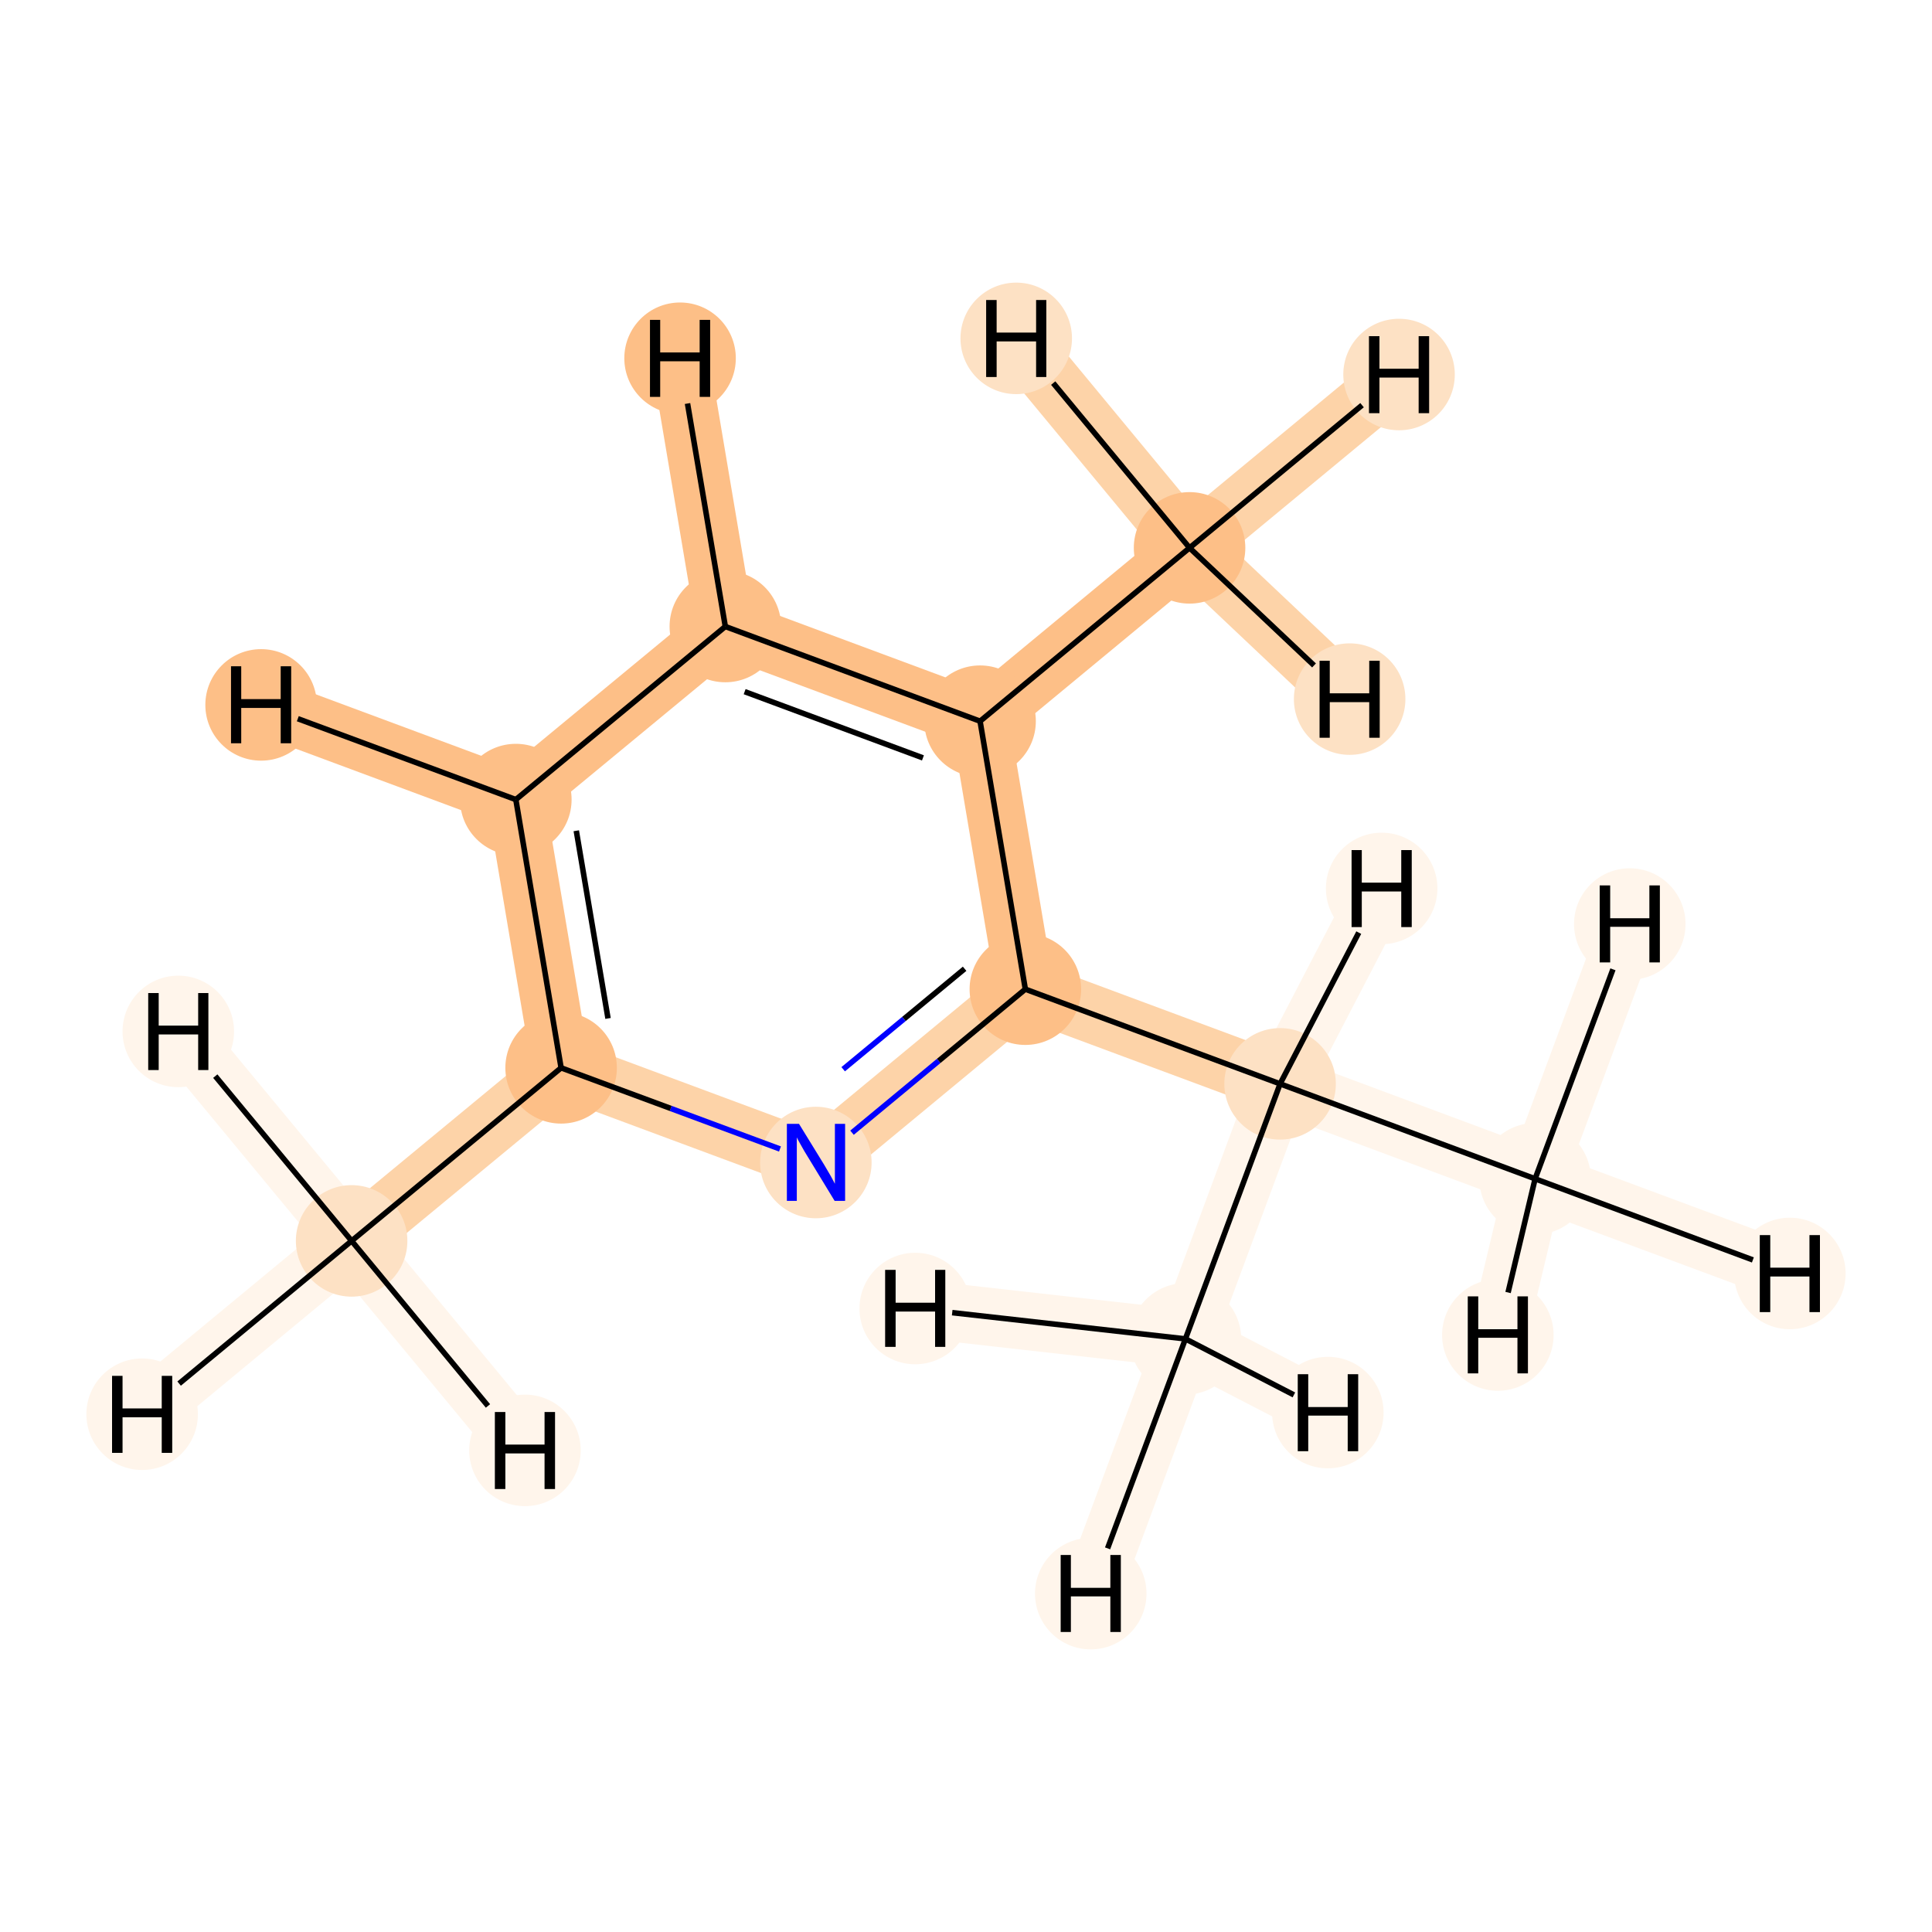 <?xml version='1.0' encoding='iso-8859-1'?>
<svg version='1.1' baseProfile='full'
              xmlns='http://www.w3.org/2000/svg'
                      xmlns:rdkit='http://www.rdkit.org/xml'
                      xmlns:xlink='http://www.w3.org/1999/xlink'
                  xml:space='preserve'
width='700px' height='700px' viewBox='0 0 700 700'>
<!-- END OF HEADER -->
<rect style='opacity:1.0;fill:#FFFFFF;stroke:none' width='700.0' height='700.0' x='0.0' y='0.0'> </rect>
<path d='M 127.4,449.6 L 203.3,386.9' style='fill:none;fill-rule:evenodd;stroke:#FDD3A8;stroke-width:21.0px;stroke-linecap:butt;stroke-linejoin:miter;stroke-opacity:1' />
<path d='M 127.4,449.6 L 51.5,512.4' style='fill:none;fill-rule:evenodd;stroke:#FFF5EB;stroke-width:21.0px;stroke-linecap:butt;stroke-linejoin:miter;stroke-opacity:1' />
<path d='M 127.4,449.6 L 64.6,373.7' style='fill:none;fill-rule:evenodd;stroke:#FFF5EB;stroke-width:21.0px;stroke-linecap:butt;stroke-linejoin:miter;stroke-opacity:1' />
<path d='M 127.4,449.6 L 190.2,525.5' style='fill:none;fill-rule:evenodd;stroke:#FFF5EB;stroke-width:21.0px;stroke-linecap:butt;stroke-linejoin:miter;stroke-opacity:1' />
<path d='M 203.3,386.9 L 186.9,289.7' style='fill:none;fill-rule:evenodd;stroke:#FDBF87;stroke-width:21.0px;stroke-linecap:butt;stroke-linejoin:miter;stroke-opacity:1' />
<path d='M 203.3,386.9 L 295.6,421.2' style='fill:none;fill-rule:evenodd;stroke:#FDD3A8;stroke-width:21.0px;stroke-linecap:butt;stroke-linejoin:miter;stroke-opacity:1' />
<path d='M 186.9,289.7 L 262.8,227.0' style='fill:none;fill-rule:evenodd;stroke:#FDBF87;stroke-width:21.0px;stroke-linecap:butt;stroke-linejoin:miter;stroke-opacity:1' />
<path d='M 186.9,289.7 L 94.6,255.4' style='fill:none;fill-rule:evenodd;stroke:#FDBF87;stroke-width:21.0px;stroke-linecap:butt;stroke-linejoin:miter;stroke-opacity:1' />
<path d='M 262.8,227.0 L 355.1,261.3' style='fill:none;fill-rule:evenodd;stroke:#FDBF87;stroke-width:21.0px;stroke-linecap:butt;stroke-linejoin:miter;stroke-opacity:1' />
<path d='M 262.8,227.0 L 246.4,129.8' style='fill:none;fill-rule:evenodd;stroke:#FDBF87;stroke-width:21.0px;stroke-linecap:butt;stroke-linejoin:miter;stroke-opacity:1' />
<path d='M 355.1,261.3 L 371.5,358.4' style='fill:none;fill-rule:evenodd;stroke:#FDBF87;stroke-width:21.0px;stroke-linecap:butt;stroke-linejoin:miter;stroke-opacity:1' />
<path d='M 355.1,261.3 L 431.0,198.5' style='fill:none;fill-rule:evenodd;stroke:#FDBF87;stroke-width:21.0px;stroke-linecap:butt;stroke-linejoin:miter;stroke-opacity:1' />
<path d='M 371.5,358.4 L 295.6,421.2' style='fill:none;fill-rule:evenodd;stroke:#FDD3A8;stroke-width:21.0px;stroke-linecap:butt;stroke-linejoin:miter;stroke-opacity:1' />
<path d='M 371.5,358.4 L 463.8,392.7' style='fill:none;fill-rule:evenodd;stroke:#FDD3A8;stroke-width:21.0px;stroke-linecap:butt;stroke-linejoin:miter;stroke-opacity:1' />
<path d='M 463.8,392.7 L 556.2,427.1' style='fill:none;fill-rule:evenodd;stroke:#FFF5EB;stroke-width:21.0px;stroke-linecap:butt;stroke-linejoin:miter;stroke-opacity:1' />
<path d='M 463.8,392.7 L 429.5,485.1' style='fill:none;fill-rule:evenodd;stroke:#FFF5EB;stroke-width:21.0px;stroke-linecap:butt;stroke-linejoin:miter;stroke-opacity:1' />
<path d='M 463.8,392.7 L 500.6,321.9' style='fill:none;fill-rule:evenodd;stroke:#FFF5EB;stroke-width:21.0px;stroke-linecap:butt;stroke-linejoin:miter;stroke-opacity:1' />
<path d='M 556.2,427.1 L 648.5,461.4' style='fill:none;fill-rule:evenodd;stroke:#FFF5EB;stroke-width:21.0px;stroke-linecap:butt;stroke-linejoin:miter;stroke-opacity:1' />
<path d='M 556.2,427.1 L 542.7,483.7' style='fill:none;fill-rule:evenodd;stroke:#FFF5EB;stroke-width:21.0px;stroke-linecap:butt;stroke-linejoin:miter;stroke-opacity:1' />
<path d='M 556.2,427.1 L 590.5,334.8' style='fill:none;fill-rule:evenodd;stroke:#FFF5EB;stroke-width:21.0px;stroke-linecap:butt;stroke-linejoin:miter;stroke-opacity:1' />
<path d='M 429.5,485.1 L 395.2,577.4' style='fill:none;fill-rule:evenodd;stroke:#FFF5EB;stroke-width:21.0px;stroke-linecap:butt;stroke-linejoin:miter;stroke-opacity:1' />
<path d='M 429.5,485.1 L 481.1,511.8' style='fill:none;fill-rule:evenodd;stroke:#FFF5EB;stroke-width:21.0px;stroke-linecap:butt;stroke-linejoin:miter;stroke-opacity:1' />
<path d='M 429.5,485.1 L 331.6,474.1' style='fill:none;fill-rule:evenodd;stroke:#FFF5EB;stroke-width:21.0px;stroke-linecap:butt;stroke-linejoin:miter;stroke-opacity:1' />
<path d='M 431.0,198.5 L 506.9,135.7' style='fill:none;fill-rule:evenodd;stroke:#FDD3A8;stroke-width:21.0px;stroke-linecap:butt;stroke-linejoin:miter;stroke-opacity:1' />
<path d='M 431.0,198.5 L 489.0,253.3' style='fill:none;fill-rule:evenodd;stroke:#FDD3A8;stroke-width:21.0px;stroke-linecap:butt;stroke-linejoin:miter;stroke-opacity:1' />
<path d='M 431.0,198.5 L 368.2,122.6' style='fill:none;fill-rule:evenodd;stroke:#FDD3A8;stroke-width:21.0px;stroke-linecap:butt;stroke-linejoin:miter;stroke-opacity:1' />
<ellipse cx='127.4' cy='449.6' rx='19.7' ry='19.7'  style='fill:#FDE1C4;fill-rule:evenodd;stroke:#FDE1C4;stroke-width:1.0px;stroke-linecap:butt;stroke-linejoin:miter;stroke-opacity:1' />
<ellipse cx='203.3' cy='386.9' rx='19.7' ry='19.7'  style='fill:#FDBF87;fill-rule:evenodd;stroke:#FDBF87;stroke-width:1.0px;stroke-linecap:butt;stroke-linejoin:miter;stroke-opacity:1' />
<ellipse cx='186.9' cy='289.7' rx='19.7' ry='19.7'  style='fill:#FDBF87;fill-rule:evenodd;stroke:#FDBF87;stroke-width:1.0px;stroke-linecap:butt;stroke-linejoin:miter;stroke-opacity:1' />
<ellipse cx='262.8' cy='227.0' rx='19.7' ry='19.7'  style='fill:#FDBF87;fill-rule:evenodd;stroke:#FDBF87;stroke-width:1.0px;stroke-linecap:butt;stroke-linejoin:miter;stroke-opacity:1' />
<ellipse cx='355.1' cy='261.3' rx='19.7' ry='19.7'  style='fill:#FDBF87;fill-rule:evenodd;stroke:#FDBF87;stroke-width:1.0px;stroke-linecap:butt;stroke-linejoin:miter;stroke-opacity:1' />
<ellipse cx='371.5' cy='358.4' rx='19.7' ry='19.7'  style='fill:#FDBF87;fill-rule:evenodd;stroke:#FDBF87;stroke-width:1.0px;stroke-linecap:butt;stroke-linejoin:miter;stroke-opacity:1' />
<ellipse cx='295.6' cy='421.2' rx='19.7' ry='19.7'  style='fill:#FDE1C4;fill-rule:evenodd;stroke:#FDE1C4;stroke-width:1.0px;stroke-linecap:butt;stroke-linejoin:miter;stroke-opacity:1' />
<ellipse cx='463.8' cy='392.7' rx='19.7' ry='19.7'  style='fill:#FDE1C4;fill-rule:evenodd;stroke:#FDE1C4;stroke-width:1.0px;stroke-linecap:butt;stroke-linejoin:miter;stroke-opacity:1' />
<ellipse cx='556.2' cy='427.1' rx='19.7' ry='19.7'  style='fill:#FFF5EB;fill-rule:evenodd;stroke:#FFF5EB;stroke-width:1.0px;stroke-linecap:butt;stroke-linejoin:miter;stroke-opacity:1' />
<ellipse cx='429.5' cy='485.1' rx='19.7' ry='19.7'  style='fill:#FFF5EB;fill-rule:evenodd;stroke:#FFF5EB;stroke-width:1.0px;stroke-linecap:butt;stroke-linejoin:miter;stroke-opacity:1' />
<ellipse cx='431.0' cy='198.5' rx='19.7' ry='19.7'  style='fill:#FDBF87;fill-rule:evenodd;stroke:#FDBF87;stroke-width:1.0px;stroke-linecap:butt;stroke-linejoin:miter;stroke-opacity:1' />
<ellipse cx='51.5' cy='512.4' rx='19.7' ry='19.7'  style='fill:#FFF5EB;fill-rule:evenodd;stroke:#FFF5EB;stroke-width:1.0px;stroke-linecap:butt;stroke-linejoin:miter;stroke-opacity:1' />
<ellipse cx='64.6' cy='373.7' rx='19.7' ry='19.7'  style='fill:#FFF5EB;fill-rule:evenodd;stroke:#FFF5EB;stroke-width:1.0px;stroke-linecap:butt;stroke-linejoin:miter;stroke-opacity:1' />
<ellipse cx='190.2' cy='525.5' rx='19.7' ry='19.7'  style='fill:#FFF5EB;fill-rule:evenodd;stroke:#FFF5EB;stroke-width:1.0px;stroke-linecap:butt;stroke-linejoin:miter;stroke-opacity:1' />
<ellipse cx='94.6' cy='255.4' rx='19.7' ry='19.7'  style='fill:#FDBF87;fill-rule:evenodd;stroke:#FDBF87;stroke-width:1.0px;stroke-linecap:butt;stroke-linejoin:miter;stroke-opacity:1' />
<ellipse cx='246.4' cy='129.8' rx='19.7' ry='19.7'  style='fill:#FDBF87;fill-rule:evenodd;stroke:#FDBF87;stroke-width:1.0px;stroke-linecap:butt;stroke-linejoin:miter;stroke-opacity:1' />
<ellipse cx='500.6' cy='321.9' rx='19.7' ry='19.7'  style='fill:#FFF5EB;fill-rule:evenodd;stroke:#FFF5EB;stroke-width:1.0px;stroke-linecap:butt;stroke-linejoin:miter;stroke-opacity:1' />
<ellipse cx='648.5' cy='461.4' rx='19.7' ry='19.7'  style='fill:#FFF5EB;fill-rule:evenodd;stroke:#FFF5EB;stroke-width:1.0px;stroke-linecap:butt;stroke-linejoin:miter;stroke-opacity:1' />
<ellipse cx='542.7' cy='483.7' rx='19.7' ry='19.7'  style='fill:#FFF5EB;fill-rule:evenodd;stroke:#FFF5EB;stroke-width:1.0px;stroke-linecap:butt;stroke-linejoin:miter;stroke-opacity:1' />
<ellipse cx='590.5' cy='334.8' rx='19.7' ry='19.7'  style='fill:#FFF5EB;fill-rule:evenodd;stroke:#FFF5EB;stroke-width:1.0px;stroke-linecap:butt;stroke-linejoin:miter;stroke-opacity:1' />
<ellipse cx='395.2' cy='577.4' rx='19.7' ry='19.7'  style='fill:#FFF5EB;fill-rule:evenodd;stroke:#FFF5EB;stroke-width:1.0px;stroke-linecap:butt;stroke-linejoin:miter;stroke-opacity:1' />
<ellipse cx='481.1' cy='511.8' rx='19.7' ry='19.7'  style='fill:#FFF5EB;fill-rule:evenodd;stroke:#FFF5EB;stroke-width:1.0px;stroke-linecap:butt;stroke-linejoin:miter;stroke-opacity:1' />
<ellipse cx='331.6' cy='474.1' rx='19.7' ry='19.7'  style='fill:#FFF5EB;fill-rule:evenodd;stroke:#FFF5EB;stroke-width:1.0px;stroke-linecap:butt;stroke-linejoin:miter;stroke-opacity:1' />
<ellipse cx='506.9' cy='135.7' rx='19.7' ry='19.7'  style='fill:#FDE1C4;fill-rule:evenodd;stroke:#FDE1C4;stroke-width:1.0px;stroke-linecap:butt;stroke-linejoin:miter;stroke-opacity:1' />
<ellipse cx='489.0' cy='253.3' rx='19.7' ry='19.7'  style='fill:#FDE1C4;fill-rule:evenodd;stroke:#FDE1C4;stroke-width:1.0px;stroke-linecap:butt;stroke-linejoin:miter;stroke-opacity:1' />
<ellipse cx='368.2' cy='122.6' rx='19.7' ry='19.7'  style='fill:#FDE1C4;fill-rule:evenodd;stroke:#FDE1C4;stroke-width:1.0px;stroke-linecap:butt;stroke-linejoin:miter;stroke-opacity:1' />
<path class='bond-0 atom-0 atom-1' d='M 127.4,449.6 L 203.3,386.9' style='fill:none;fill-rule:evenodd;stroke:#000000;stroke-width:2.0px;stroke-linecap:butt;stroke-linejoin:miter;stroke-opacity:1' />
<path class='bond-11 atom-0 atom-11' d='M 127.4,449.6 L 64.9,501.3' style='fill:none;fill-rule:evenodd;stroke:#000000;stroke-width:2.0px;stroke-linecap:butt;stroke-linejoin:miter;stroke-opacity:1' />
<path class='bond-12 atom-0 atom-12' d='M 127.4,449.6 L 78.0,389.9' style='fill:none;fill-rule:evenodd;stroke:#000000;stroke-width:2.0px;stroke-linecap:butt;stroke-linejoin:miter;stroke-opacity:1' />
<path class='bond-13 atom-0 atom-13' d='M 127.4,449.6 L 176.8,509.4' style='fill:none;fill-rule:evenodd;stroke:#000000;stroke-width:2.0px;stroke-linecap:butt;stroke-linejoin:miter;stroke-opacity:1' />
<path class='bond-1 atom-1 atom-2' d='M 203.3,386.9 L 186.9,289.7' style='fill:none;fill-rule:evenodd;stroke:#000000;stroke-width:2.0px;stroke-linecap:butt;stroke-linejoin:miter;stroke-opacity:1' />
<path class='bond-1 atom-1 atom-2' d='M 220.3,369.0 L 208.8,301.0' style='fill:none;fill-rule:evenodd;stroke:#000000;stroke-width:2.0px;stroke-linecap:butt;stroke-linejoin:miter;stroke-opacity:1' />
<path class='bond-10 atom-6 atom-1' d='M 282.6,416.3 L 243.0,401.6' style='fill:none;fill-rule:evenodd;stroke:#0000FF;stroke-width:2.0px;stroke-linecap:butt;stroke-linejoin:miter;stroke-opacity:1' />
<path class='bond-10 atom-6 atom-1' d='M 243.0,401.6 L 203.3,386.9' style='fill:none;fill-rule:evenodd;stroke:#000000;stroke-width:2.0px;stroke-linecap:butt;stroke-linejoin:miter;stroke-opacity:1' />
<path class='bond-2 atom-2 atom-3' d='M 186.9,289.7 L 262.8,227.0' style='fill:none;fill-rule:evenodd;stroke:#000000;stroke-width:2.0px;stroke-linecap:butt;stroke-linejoin:miter;stroke-opacity:1' />
<path class='bond-14 atom-2 atom-14' d='M 186.9,289.7 L 107.9,260.4' style='fill:none;fill-rule:evenodd;stroke:#000000;stroke-width:2.0px;stroke-linecap:butt;stroke-linejoin:miter;stroke-opacity:1' />
<path class='bond-3 atom-3 atom-4' d='M 262.8,227.0 L 355.1,261.3' style='fill:none;fill-rule:evenodd;stroke:#000000;stroke-width:2.0px;stroke-linecap:butt;stroke-linejoin:miter;stroke-opacity:1' />
<path class='bond-3 atom-3 atom-4' d='M 269.8,250.6 L 334.4,274.6' style='fill:none;fill-rule:evenodd;stroke:#000000;stroke-width:2.0px;stroke-linecap:butt;stroke-linejoin:miter;stroke-opacity:1' />
<path class='bond-15 atom-3 atom-15' d='M 262.8,227.0 L 249.1,146.2' style='fill:none;fill-rule:evenodd;stroke:#000000;stroke-width:2.0px;stroke-linecap:butt;stroke-linejoin:miter;stroke-opacity:1' />
<path class='bond-4 atom-4 atom-5' d='M 355.1,261.3 L 371.5,358.4' style='fill:none;fill-rule:evenodd;stroke:#000000;stroke-width:2.0px;stroke-linecap:butt;stroke-linejoin:miter;stroke-opacity:1' />
<path class='bond-9 atom-4 atom-10' d='M 355.1,261.3 L 431.0,198.5' style='fill:none;fill-rule:evenodd;stroke:#000000;stroke-width:2.0px;stroke-linecap:butt;stroke-linejoin:miter;stroke-opacity:1' />
<path class='bond-5 atom-5 atom-6' d='M 371.5,358.4 L 340.1,384.4' style='fill:none;fill-rule:evenodd;stroke:#000000;stroke-width:2.0px;stroke-linecap:butt;stroke-linejoin:miter;stroke-opacity:1' />
<path class='bond-5 atom-5 atom-6' d='M 340.1,384.4 L 308.7,410.4' style='fill:none;fill-rule:evenodd;stroke:#0000FF;stroke-width:2.0px;stroke-linecap:butt;stroke-linejoin:miter;stroke-opacity:1' />
<path class='bond-5 atom-5 atom-6' d='M 349.5,351.0 L 327.5,369.2' style='fill:none;fill-rule:evenodd;stroke:#000000;stroke-width:2.0px;stroke-linecap:butt;stroke-linejoin:miter;stroke-opacity:1' />
<path class='bond-5 atom-5 atom-6' d='M 327.5,369.2 L 305.5,387.4' style='fill:none;fill-rule:evenodd;stroke:#0000FF;stroke-width:2.0px;stroke-linecap:butt;stroke-linejoin:miter;stroke-opacity:1' />
<path class='bond-6 atom-5 atom-7' d='M 371.5,358.4 L 463.8,392.7' style='fill:none;fill-rule:evenodd;stroke:#000000;stroke-width:2.0px;stroke-linecap:butt;stroke-linejoin:miter;stroke-opacity:1' />
<path class='bond-7 atom-7 atom-8' d='M 463.8,392.7 L 556.2,427.1' style='fill:none;fill-rule:evenodd;stroke:#000000;stroke-width:2.0px;stroke-linecap:butt;stroke-linejoin:miter;stroke-opacity:1' />
<path class='bond-8 atom-7 atom-9' d='M 463.8,392.7 L 429.5,485.1' style='fill:none;fill-rule:evenodd;stroke:#000000;stroke-width:2.0px;stroke-linecap:butt;stroke-linejoin:miter;stroke-opacity:1' />
<path class='bond-16 atom-7 atom-16' d='M 463.8,392.7 L 492.3,337.9' style='fill:none;fill-rule:evenodd;stroke:#000000;stroke-width:2.0px;stroke-linecap:butt;stroke-linejoin:miter;stroke-opacity:1' />
<path class='bond-17 atom-8 atom-17' d='M 556.2,427.1 L 635.1,456.5' style='fill:none;fill-rule:evenodd;stroke:#000000;stroke-width:2.0px;stroke-linecap:butt;stroke-linejoin:miter;stroke-opacity:1' />
<path class='bond-18 atom-8 atom-18' d='M 556.2,427.1 L 546.4,468.3' style='fill:none;fill-rule:evenodd;stroke:#000000;stroke-width:2.0px;stroke-linecap:butt;stroke-linejoin:miter;stroke-opacity:1' />
<path class='bond-19 atom-8 atom-19' d='M 556.2,427.1 L 584.4,351.2' style='fill:none;fill-rule:evenodd;stroke:#000000;stroke-width:2.0px;stroke-linecap:butt;stroke-linejoin:miter;stroke-opacity:1' />
<path class='bond-20 atom-9 atom-20' d='M 429.5,485.1 L 401.3,561.0' style='fill:none;fill-rule:evenodd;stroke:#000000;stroke-width:2.0px;stroke-linecap:butt;stroke-linejoin:miter;stroke-opacity:1' />
<path class='bond-21 atom-9 atom-21' d='M 429.5,485.1 L 468.8,505.4' style='fill:none;fill-rule:evenodd;stroke:#000000;stroke-width:2.0px;stroke-linecap:butt;stroke-linejoin:miter;stroke-opacity:1' />
<path class='bond-22 atom-9 atom-22' d='M 429.5,485.1 L 345.0,475.6' style='fill:none;fill-rule:evenodd;stroke:#000000;stroke-width:2.0px;stroke-linecap:butt;stroke-linejoin:miter;stroke-opacity:1' />
<path class='bond-23 atom-10 atom-23' d='M 431.0,198.5 L 493.5,146.8' style='fill:none;fill-rule:evenodd;stroke:#000000;stroke-width:2.0px;stroke-linecap:butt;stroke-linejoin:miter;stroke-opacity:1' />
<path class='bond-24 atom-10 atom-24' d='M 431.0,198.5 L 476.1,241.1' style='fill:none;fill-rule:evenodd;stroke:#000000;stroke-width:2.0px;stroke-linecap:butt;stroke-linejoin:miter;stroke-opacity:1' />
<path class='bond-25 atom-10 atom-25' d='M 431.0,198.5 L 381.6,138.8' style='fill:none;fill-rule:evenodd;stroke:#000000;stroke-width:2.0px;stroke-linecap:butt;stroke-linejoin:miter;stroke-opacity:1' />
<path  class='atom-6' d='M 289.5 407.2
L 298.6 422.0
Q 299.5 423.5, 301.0 426.1
Q 302.4 428.8, 302.5 428.9
L 302.5 407.2
L 306.2 407.2
L 306.2 435.1
L 302.4 435.1
L 292.6 419.0
Q 291.4 417.1, 290.2 414.9
Q 289.0 412.8, 288.7 412.1
L 288.7 435.1
L 285.1 435.1
L 285.1 407.2
L 289.5 407.2
' fill='#0000FF'/>
<path  class='atom-11' d='M 40.6 498.5
L 44.4 498.5
L 44.4 510.3
L 58.6 510.3
L 58.6 498.5
L 62.4 498.5
L 62.4 526.4
L 58.6 526.4
L 58.6 513.5
L 44.4 513.5
L 44.4 526.4
L 40.6 526.4
L 40.6 498.5
' fill='#000000'/>
<path  class='atom-12' d='M 53.7 359.8
L 57.5 359.8
L 57.5 371.6
L 71.8 371.6
L 71.8 359.8
L 75.5 359.8
L 75.5 387.7
L 71.8 387.7
L 71.8 374.8
L 57.5 374.8
L 57.5 387.7
L 53.7 387.7
L 53.7 359.8
' fill='#000000'/>
<path  class='atom-13' d='M 179.3 511.6
L 183.1 511.6
L 183.1 523.4
L 197.3 523.4
L 197.3 511.6
L 201.1 511.6
L 201.1 539.5
L 197.3 539.5
L 197.3 526.6
L 183.1 526.6
L 183.1 539.5
L 179.3 539.5
L 179.3 511.6
' fill='#000000'/>
<path  class='atom-14' d='M 83.7 241.4
L 87.4 241.4
L 87.4 253.3
L 101.7 253.3
L 101.7 241.4
L 105.5 241.4
L 105.5 269.3
L 101.7 269.3
L 101.7 256.5
L 87.4 256.5
L 87.4 269.3
L 83.7 269.3
L 83.7 241.4
' fill='#000000'/>
<path  class='atom-15' d='M 235.5 115.9
L 239.2 115.9
L 239.2 127.7
L 253.5 127.7
L 253.5 115.9
L 257.3 115.9
L 257.3 143.8
L 253.5 143.8
L 253.5 130.9
L 239.2 130.9
L 239.2 143.8
L 235.5 143.8
L 235.5 115.9
' fill='#000000'/>
<path  class='atom-16' d='M 489.7 308.0
L 493.4 308.0
L 493.4 319.8
L 507.7 319.8
L 507.7 308.0
L 511.5 308.0
L 511.5 335.9
L 507.7 335.9
L 507.7 323.0
L 493.4 323.0
L 493.4 335.9
L 489.7 335.9
L 489.7 308.0
' fill='#000000'/>
<path  class='atom-17' d='M 637.6 447.5
L 641.4 447.5
L 641.4 459.3
L 655.6 459.3
L 655.6 447.5
L 659.4 447.5
L 659.4 475.4
L 655.6 475.4
L 655.6 462.5
L 641.4 462.5
L 641.4 475.4
L 637.6 475.4
L 637.6 447.5
' fill='#000000'/>
<path  class='atom-18' d='M 531.8 469.7
L 535.6 469.7
L 535.6 481.6
L 549.8 481.6
L 549.8 469.7
L 553.6 469.7
L 553.6 497.6
L 549.8 497.6
L 549.8 484.7
L 535.6 484.7
L 535.6 497.6
L 531.8 497.6
L 531.8 469.7
' fill='#000000'/>
<path  class='atom-19' d='M 579.6 320.8
L 583.4 320.8
L 583.4 332.7
L 597.6 332.7
L 597.6 320.8
L 601.4 320.8
L 601.4 348.7
L 597.6 348.7
L 597.6 335.8
L 583.4 335.8
L 583.4 348.7
L 579.6 348.7
L 579.6 320.8
' fill='#000000'/>
<path  class='atom-20' d='M 384.3 563.4
L 388.0 563.4
L 388.0 575.3
L 402.3 575.3
L 402.3 563.4
L 406.1 563.4
L 406.1 591.3
L 402.3 591.3
L 402.3 578.4
L 388.0 578.4
L 388.0 591.3
L 384.3 591.3
L 384.3 563.4
' fill='#000000'/>
<path  class='atom-21' d='M 470.2 497.9
L 474.0 497.9
L 474.0 509.8
L 488.3 509.8
L 488.3 497.9
L 492.1 497.9
L 492.1 525.8
L 488.3 525.8
L 488.3 512.9
L 474.0 512.9
L 474.0 525.8
L 470.2 525.8
L 470.2 497.9
' fill='#000000'/>
<path  class='atom-22' d='M 320.7 460.1
L 324.5 460.1
L 324.5 472.0
L 338.8 472.0
L 338.8 460.1
L 342.5 460.1
L 342.5 488.0
L 338.8 488.0
L 338.8 475.2
L 324.5 475.2
L 324.5 488.0
L 320.7 488.0
L 320.7 460.1
' fill='#000000'/>
<path  class='atom-23' d='M 496.0 121.8
L 499.8 121.8
L 499.8 133.6
L 514.0 133.6
L 514.0 121.8
L 517.8 121.8
L 517.8 149.7
L 514.0 149.7
L 514.0 136.8
L 499.8 136.8
L 499.8 149.7
L 496.0 149.7
L 496.0 121.8
' fill='#000000'/>
<path  class='atom-24' d='M 478.1 239.4
L 481.8 239.4
L 481.8 251.2
L 496.1 251.2
L 496.1 239.4
L 499.9 239.4
L 499.9 267.3
L 496.1 267.3
L 496.1 254.4
L 481.8 254.4
L 481.8 267.3
L 478.1 267.3
L 478.1 239.4
' fill='#000000'/>
<path  class='atom-25' d='M 357.3 108.7
L 361.1 108.7
L 361.1 120.5
L 375.4 120.5
L 375.4 108.7
L 379.1 108.7
L 379.1 136.6
L 375.4 136.6
L 375.4 123.7
L 361.1 123.7
L 361.1 136.6
L 357.3 136.6
L 357.3 108.7
' fill='#000000'/>
</svg>
